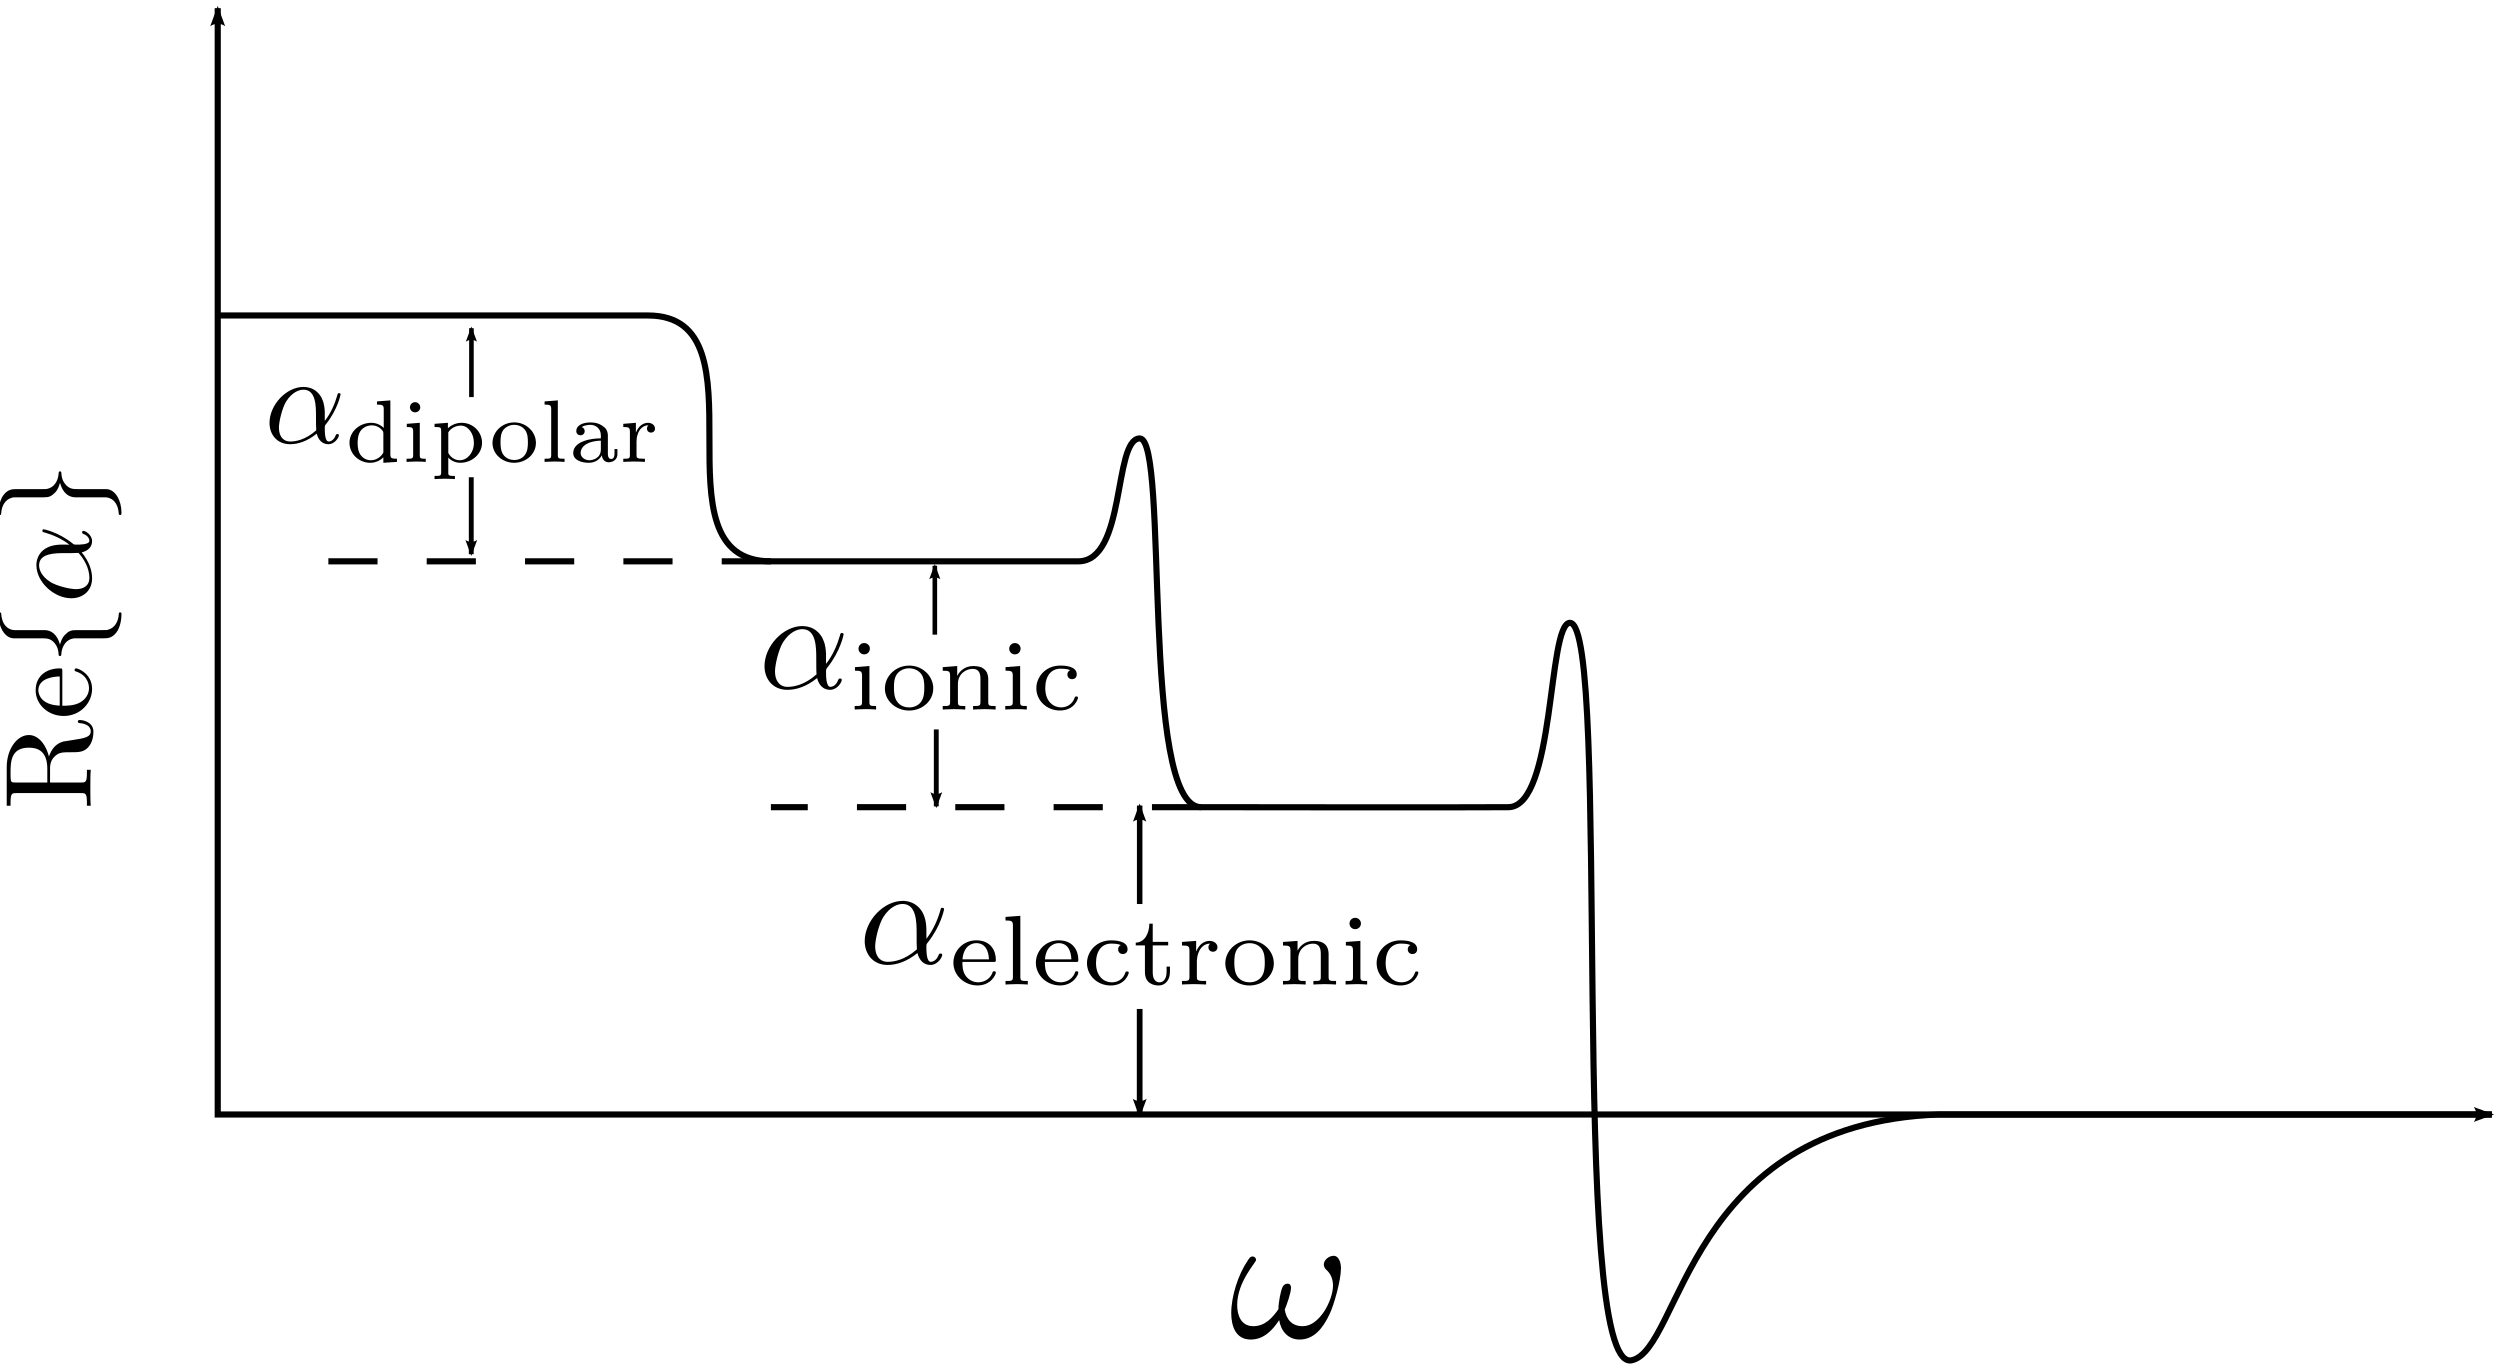 <?xml version="1.0" encoding="UTF-8" standalone="no"?>
<!-- Created with Inkscape (http://www.inkscape.org/) -->

<svg
   xmlns:ns0="http://www.iki.fi/pav/software/textext/"
   xmlns:dc="http://purl.org/dc/elements/1.1/"
   xmlns:cc="http://creativecommons.org/ns#"
   xmlns:rdf="http://www.w3.org/1999/02/22-rdf-syntax-ns#"
   xmlns:svg="http://www.w3.org/2000/svg"
   xmlns="http://www.w3.org/2000/svg"
   xmlns:sodipodi="http://sodipodi.sourceforge.net/DTD/sodipodi-0.dtd"
   xmlns:inkscape="http://www.inkscape.org/namespaces/inkscape"
   width="406.752"
   height="221.847"
   id="svg2"
   version="1.1"
   inkscape:version="0.91 r13725"
   sodipodi:docname="figure125edit1.svg">
  <sodipodi:namedview
     id="base"
     pagecolor="#ffffff"
     bordercolor="#666666"
     borderopacity="1.0"
     inkscape:pageopacity="0.0"
     inkscape:pageshadow="2"
     inkscape:zoom="1.5"
     inkscape:cx="151.36223"
     inkscape:cy="157.38244"
     inkscape:document-units="px"
     inkscape:current-layer="layer1"
     showgrid="true"
     units="in"
     width="11cm"
     inkscape:window-width="1536"
     inkscape:window-height="803"
     inkscape:window-x="-8"
     inkscape:window-y="-8"
     inkscape:window-maximized="1"
     fit-margin-top="0"
     fit-margin-left="0"
     fit-margin-right="0"
     fit-margin-bottom="0"
     inkscape:snap-grids="false">
    <inkscape:grid
       originy="-109.481"
       originx="-144.576"
       spacingy="2px"
       spacingx="2px"
       snapvisiblegridlinesonly="true"
       enabled="true"
       visible="true"
       empspacing="5"
       id="grid2984"
       type="xygrid" />
  </sodipodi:namedview>
  <defs
     id="defs4">
    <marker
       style="overflow:visible"
       id="Arrow2Lstart"
       refX="0"
       refY="0"
       orient="auto"
       inkscape:stockid="Arrow2Lstart">
      <path
         inkscape:connector-curvature="0"
         transform="matrix(1.1,0,0,1.1,1.1,0)"
         d="M 8.719,4.034 -2.207,0.016 8.719,-4.002 c -1.745,2.372 -1.735,5.617 -6e-7,8.035 z"
         style="fill-rule:evenodd;stroke-width:0.625;stroke-linejoin:round"
         id="path4495" />
    </marker>
    <marker
       style="overflow:visible"
       id="Arrow2Lend"
       refX="0"
       refY="0"
       orient="auto"
       inkscape:stockid="Arrow2Lend">
      <path
         inkscape:connector-curvature="0"
         transform="matrix(-1.1,0,0,-1.1,-1.1,0)"
         d="M 8.719,4.034 -2.207,0.016 8.719,-4.002 c -1.745,2.372 -1.735,5.617 -6e-7,8.035 z"
         style="fill-rule:evenodd;stroke-width:0.625;stroke-linejoin:round"
         id="path4498" />
    </marker>
    <marker
       inkscape:stockid="Arrow2Mend"
       orient="auto"
       refY="0"
       refX="0"
       id="Arrow2Mend"
       style="overflow:visible">
      <path
         inkscape:connector-curvature="0"
         id="path3966"
         style="fill-rule:evenodd;stroke-width:0.625;stroke-linejoin:round"
         d="M 8.719,4.034 -2.207,0.016 8.719,-4.002 c -1.745,2.372 -1.735,5.617 -6e-7,8.035 z"
         transform="scale(-0.6,-0.6)" />
    </marker>
    <marker
       style="overflow:visible"
       id="Arrow2Lend-5"
       refX="0"
       refY="0"
       orient="auto"
       inkscape:stockid="Arrow2Lend">
      <path
         inkscape:connector-curvature="0"
         transform="matrix(-1.1,0,0,-1.1,-1.1,0)"
         d="M 8.719,4.034 -2.207,0.016 8.719,-4.002 c -1.745,2.372 -1.735,5.617 -6e-7,8.035 z"
         style="fill-rule:evenodd;stroke-width:0.625;stroke-linejoin:round"
         id="path4498-1" />
    </marker>
    <marker
       style="overflow:visible"
       id="marker4532"
       refX="0"
       refY="0"
       orient="auto"
       inkscape:stockid="Arrow2Lend">
      <path
         inkscape:connector-curvature="0"
         transform="matrix(-1.1,0,0,-1.1,-1.1,0)"
         d="M 8.719,4.034 -2.207,0.016 8.719,-4.002 c -1.745,2.372 -1.735,5.617 -6e-7,8.035 z"
         style="fill-rule:evenodd;stroke-width:0.625;stroke-linejoin:round"
         id="path4534" />
    </marker>
    <marker
       style="overflow:visible"
       id="Arrow2Lend-5-6"
       refX="0"
       refY="0"
       orient="auto"
       inkscape:stockid="Arrow2Lend">
      <path
         inkscape:connector-curvature="0"
         transform="matrix(-1.1,0,0,-1.1,-1.1,0)"
         d="M 8.719,4.034 -2.207,0.016 8.719,-4.002 c -1.745,2.372 -1.735,5.617 -6e-7,8.035 z"
         style="fill-rule:evenodd;stroke-width:0.625;stroke-linejoin:round"
         id="path4498-1-3" />
    </marker>
    <marker
       style="overflow:visible"
       id="Arrow2Lend-5-2"
       refX="0"
       refY="0"
       orient="auto"
       inkscape:stockid="Arrow2Lend">
      <path
         inkscape:connector-curvature="0"
         transform="matrix(-1.1,0,0,-1.1,-1.1,0)"
         d="M 8.719,4.034 -2.207,0.016 8.719,-4.002 c -1.745,2.372 -1.735,5.617 -6e-7,8.035 z"
         style="fill-rule:evenodd;stroke-width:0.625;stroke-linejoin:round"
         id="path4498-1-0" />
    </marker>
  </defs>
  <g
     inkscape:label="Layer 1"
     inkscape:groupmode="layer"
     id="layer1"
     transform="translate(-81.547,-744.719)">
    <path
       transform="translate(-63.028,665.512)"
       inkscape:connector-curvature="0"
       id="path13961"
       d="m 180,80.536 0,180 370,0"
       style="fill:none;stroke:#000000;stroke-width:1px;stroke-linecap:butt;stroke-linejoin:miter;stroke-opacity:1;marker-start:url(#Arrow2Lstart);marker-end:url(#Arrow2Lend)" />
    <path
       sodipodi:nodetypes="csssccscccc"
       transform="translate(-63.028,665.512)"
       inkscape:connector-curvature="0"
       id="path13963"
       d="m 180,130.536 70,0 c 20,0 0,40 20,40 l 50,0 c 7.833,0 5.667,-19.833 10,-20 4.833,0 0,60 10,60 0,0 44.673,0.061 50,0 7.647,-0.087 6.333,-29.833 10,-30 6.833,0.167 -0.333,121.833 10,120 8.181,-1.587 8.892,-38.466 50,-40 l 90,0"
       style="fill:none;stroke:#000000;stroke-width:1px;stroke-linecap:butt;stroke-linejoin:miter;stroke-opacity:1" />
    <path
       transform="translate(-63.028,665.512)"
       inkscape:connector-curvature="0"
       id="path13965"
       d="m 270,170.536 -80,0"
       style="fill:none;stroke:#000000;stroke-width:1;stroke-linecap:butt;stroke-linejoin:miter;stroke-miterlimit:4;stroke-dasharray:8, 8;stroke-dashoffset:0;stroke-opacity:1" />
    <path
       transform="translate(-63.028,665.512)"
       inkscape:connector-curvature="0"
       id="path13967"
       d="m 340,210.536 -70,0"
       style="fill:none;stroke:#000000;stroke-width:1;stroke-linecap:butt;stroke-linejoin:miter;stroke-miterlimit:4;stroke-dasharray:8, 8;stroke-dashoffset:0;stroke-opacity:1" />
    <path
       inkscape:connector-curvature="0"
       id="path13969"
       d="m 266.972,891.805 0,-16.022"
       style="fill:none;stroke:#000000;stroke-width:0.895px;stroke-linecap:butt;stroke-linejoin:miter;stroke-opacity:1;marker-end:url(#Arrow2Lend)" />
    <path
       inkscape:connector-curvature="0"
       id="path13971"
       d="m 266.972,908.876 0,17.348"
       style="fill:none;stroke:#000000;stroke-width:0.931px;stroke-linecap:butt;stroke-linejoin:miter;stroke-opacity:1;marker-end:url(#Arrow2Lend)" />
    <g
       ns0:preamble=""
       ns0:text="$\\mathrm{\\alpha_{dipolar}}$"
       word-spacing="normal"
       letter-spacing="normal"
       font-size-adjust="none"
       font-stretch="normal"
       font-weight="normal"
       font-variant="normal"
       font-style="normal"
       stroke-miterlimit="10.433"
       xml:space="preserve"
       transform="matrix(2.072,0,0,-2.072,-338.401,2178.565)"
       id="content"
       style="font-style:normal;font-variant:normal;font-weight:normal;font-stretch:normal;letter-spacing:normal;word-spacing:normal;text-anchor:start;fill:none;stroke:#000000;stroke-linecap:butt;stroke-linejoin:miter;stroke-miterlimit:10.433;stroke-dasharray:none;stroke-dashoffset:0;stroke-opacity:1"><path
         id="path14874"
         d="m 228.18,659.58 0,0.07 0,0.07 -0.01,0.07 0,0.07 -0.02,0.13 -0.01,0.12 -0.03,0.12 -0.02,0.12 -0.03,0.1 -0.04,0.11 -0.04,0.09 -0.04,0.1 -0.04,0.08 -0.05,0.08 -0.06,0.08 -0.05,0.07 -0.06,0.07 -0.06,0.06 -0.06,0.05 -0.06,0.06 -0.07,0.05 -0.06,0.04 -0.07,0.04 -0.07,0.04 -0.07,0.03 -0.07,0.03 -0.08,0.02 -0.07,0.02 -0.07,0.02 -0.07,0.01 -0.07,0.01 -0.07,0.01 -0.07,0 -0.07,0.01 c -1.37,0 -2.68,-1.42 -2.68,-2.83 0,-0.92 0.6,-1.67 1.61,-1.67 l 0.02,0.21 c -0.59,0 -0.89,0.45 -0.89,1.09 0,0.48 0.26,1.56 0.57,2.06 0.47,0.73 1.01,0.92 1.36,0.92 0.98,0 0.98,-1.3 0.98,-2.08 0,-0.37 0,-0.94 0.02,-1.11 l 0,0 c -0.87,-0.77 -1.64,-0.88 -2.04,-0.88 l -0.02,-0.21 c 0.63,0 1.34,0.22 2.1,0.83 0.13,-0.53 0.46,-0.83 0.91,-0.83 0.52,0 0.83,0.54 0.83,0.7 0,0.07 -0.06,0.1 -0.12,0.1 -0.07,0 -0.1,-0.03 -0.13,-0.1 -0.18,-0.49 -0.53,-0.49 -0.55,-0.49 -0.31,0 -0.31,0.78 -0.31,1.02 0,0.21 0,0.23 0.1,0.35 0.93,1.17 1.14,2.32 1.14,2.33 0,0.02 -0.01,0.1 -0.12,0.1 -0.1,0 -0.1,-0.03 -0.15,-0.21 -0.18,-0.63 -0.5,-1.38 -0.97,-1.97 z"
         inkscape:connector-curvature="0"
         style="fill:#000000;stroke-width:0" /><path
         id="path14876"
         d="m 232.28,660.49 0,-0.25 c 0.47,0 0.53,-0.05 0.53,-0.39 l 0,-1.44 c -0.26,0.25 -0.6,0.4 -0.98,0.4 l 0.04,-0.2 c 0.33,0 0.63,-0.15 0.83,-0.4 0.08,-0.11 0.08,-0.12 0.08,-0.25 l 0,-1.49 c -0.18,-0.33 -0.54,-0.6 -0.99,-0.6 -0.39,0 -0.67,0.23 -0.81,0.43 -0.14,0.21 -0.22,0.48 -0.22,0.93 0,0.16 0,0.68 0.28,1.01 0.28,0.31 0.62,0.37 0.83,0.37 l -0.04,0.2 c -0.93,0 -1.71,-0.7 -1.71,-1.57 0,-0.87 0.74,-1.57 1.63,-1.57 0.57,0 0.91,0.31 1.03,0.43 l 0,-0.43 1.07,0.07 0,0.25 c -0.47,0 -0.52,0.05 -0.52,0.39 l 0,4.19 z"
         inkscape:connector-curvature="0"
         style="fill:#000000;stroke-width:0" /><path
         id="path14878"
         d="m 235.68,660.03 -0.01,0.02 0,0.02 0,0.02 0,0.02 -0.01,0.01 0,0.02 -0.01,0.02 0,0.02 -0.01,0.02 -0.01,0.01 -0.01,0.02 -0.01,0.02 -0.01,0.01 -0.01,0.02 -0.02,0.01 -0.01,0.02 -0.01,0.01 -0.02,0.01 -0.01,0.01 -0.02,0.02 -0.01,0.01 -0.02,0.01 -0.02,0.01 -0.02,0 -0.01,0.01 -0.02,0.01 -0.02,0 -0.02,0.01 -0.02,0 -0.03,0.01 -0.02,0 -0.02,0 c -0.21,0 -0.4,-0.17 -0.4,-0.4 0,-0.25 0.21,-0.4 0.4,-0.4 0.22,0 0.41,0.17 0.41,0.4 z"
         inkscape:connector-curvature="0"
         style="fill:#000000;stroke-width:0" /><path
         id="path14880"
         d="m 234.62,658.73 0,-0.25 c 0.43,0 0.5,-0.04 0.5,-0.38 l 0,-1.81 c 0,-0.3 -0.07,-0.3 -0.52,-0.3 l 0,-0.25 c 0.01,0 0.5,0.03 0.78,0.03 0.24,0 0.49,-0.01 0.73,-0.03 l 0,0.25 c -0.4,0 -0.47,0 -0.47,0.29 l 0,2.53 z"
         inkscape:connector-curvature="0"
         style="fill:#000000;stroke-width:0" /><path
         id="path14882"
         d="m 238.4,654.64 -0.02,0 -0.02,0 -0.02,0 -0.02,0 -0.02,0 -0.02,0 -0.02,0 -0.02,0 -0.01,0 -0.02,0 -0.01,0 -0.02,0 -0.01,0 -0.02,0.01 -0.01,0 -0.02,0 -0.01,0 -0.01,0 -0.02,0 -0.03,0 -0.02,0.01 -0.02,0 -0.01,0.01 -0.02,0 -0.01,0.01 -0.02,0.01 -0.01,0.01 -0.01,0 -0.01,0.02 -0.01,0.01 -0.01,0.01 0,0.01 -0.01,0.02 0,0.01 -0.01,0.02 0,0.02 0,0.02 0,0.02 0,0.03 0,0.02 0,0.03 0,1.14 c 0.03,-0.04 0.36,-0.41 0.94,-0.41 l -0.04,0.2 c -0.61,0 -0.88,0.53 -0.9,0.57 l 0,1.62 c 0.2,0.34 0.61,0.53 0.98,0.53 0.58,0 1.03,-0.62 1.03,-1.35 0,-0.79 -0.52,-1.37 -1.11,-1.37 l 0.04,-0.2 c 0.92,0 1.71,0.69 1.71,1.57 0,0.86 -0.71,1.57 -1.6,1.57 -0.39,0 -0.8,-0.15 -1.08,-0.43 l 0,0.43 -1.05,-0.08 0,-0.25 c 0.49,0 0.52,-0.03 0.52,-0.33 l 0,-3.21 c 0,-0.3 -0.06,-0.3 -0.52,-0.3 l 0,-0.25 c 0.02,0 0.5,0.03 0.8,0.03 0.25,0 0.73,-0.02 0.8,-0.03 z"
         inkscape:connector-curvature="0"
         style="fill:#000000;stroke-width:0" /><path
         id="path14884"
         d="m 244.76,657.22 0,0.08 -0.01,0.08 -0.01,0.08 -0.01,0.08 -0.02,0.08 -0.02,0.07 -0.03,0.08 -0.03,0.07 -0.03,0.07 -0.04,0.07 -0.04,0.07 -0.04,0.07 -0.05,0.06 -0.05,0.06 -0.06,0.06 -0.05,0.06 -0.06,0.05 -0.06,0.05 -0.07,0.05 -0.06,0.05 -0.07,0.04 -0.07,0.04 -0.08,0.04 -0.07,0.03 -0.08,0.03 -0.08,0.03 -0.08,0.02 -0.09,0.02 -0.08,0.01 -0.09,0.01 -0.09,0.01 -0.09,0 0,-0.19 c 0.42,0 0.71,-0.2 0.86,-0.41 0.2,-0.27 0.22,-0.62 0.22,-0.96 0,-0.33 -0.02,-0.7 -0.23,-0.98 -0.18,-0.27 -0.5,-0.41 -0.85,-0.41 l 0,0 c -0.25,0 -0.63,0.09 -0.86,0.43 -0.19,0.28 -0.21,0.65 -0.21,0.96 0,0.3 0.01,0.71 0.25,1.01 0.18,0.2 0.47,0.36 0.82,0.36 l 0,0.19 c -0.96,0 -1.7,-0.75 -1.7,-1.62 0,-0.86 0.77,-1.55 1.7,-1.55 0.94,0 1.71,0.69 1.71,1.55 z"
         inkscape:connector-curvature="0"
         style="fill:#000000;stroke-width:0" /><path
         id="path14886"
         d="m 246.48,660.57 -1.04,-0.08 0,-0.25 c 0.47,0 0.52,-0.05 0.52,-0.39 l 0,-3.56 c 0,-0.3 -0.07,-0.3 -0.52,-0.3 l 0,-0.25 c 0.01,0 0.5,0.03 0.78,0.03 0.26,0 0.52,-0.01 0.79,-0.03 l 0,0.25 c -0.46,0 -0.53,0 -0.53,0.3 z"
         inkscape:connector-curvature="0"
         style="fill:#000000;stroke-width:0" /><path
         id="path14888"
         d="m 250.41,657.6 0,0.07 0,0.07 0,0.06 0,0.06 -0.01,0.03 0,0.03 0,0.03 -0.01,0.03 0,0.03 -0.01,0.03 0,0.02 -0.01,0.03 -0.01,0.03 -0.01,0.02 -0.01,0.03 -0.01,0.03 -0.01,0.02 -0.01,0.03 -0.02,0.02 -0.01,0.03 -0.02,0.02 -0.02,0.03 -0.02,0.02 -0.02,0.03 -0.03,0.02 -0.02,0.03 -0.03,0.02 -0.03,0.02 c -0.29,0.24 -0.62,0.35 -1.03,0.35 -0.66,0 -1.13,-0.25 -1.13,-0.67 0,-0.22 0.15,-0.34 0.33,-0.34 0.19,0 0.33,0.14 0.33,0.32 0,0.12 -0.05,0.27 -0.24,0.32 0.25,0.18 0.65,0.18 0.69,0.18 0.39,0 0.82,-0.26 0.82,-0.84 l 0,-0.22 0,-0.18 0,-0.69 c 0,-0.67 -0.59,-0.85 -0.9,-0.85 -0.35,0 -0.69,0.23 -0.69,0.57 0,0.39 0.34,0.92 1.59,0.97 l 0,0.18 c -0.38,-0.01 -0.84,-0.03 -1.35,-0.22 -0.63,-0.23 -0.82,-0.61 -0.82,-0.93 0,-0.6 0.72,-0.77 1.22,-0.77 0.55,0 0.88,0.31 1.03,0.59 0.02,-0.29 0.21,-0.55 0.53,-0.55 0.02,0 0.69,0 0.69,0.66 l 0,0.38 -0.23,0 0,-0.38 c 0,-0.07 0,-0.4 -0.26,-0.4 -0.26,0 -0.26,0.33 -0.26,0.42 z"
         inkscape:connector-curvature="0"
         style="fill:#000000;stroke-width:0" /><path
         id="path14890"
         d="m 252.66,657.33 0,0.05 0.01,0.06 0,0.05 0,0.06 0.01,0.06 0.01,0.05 0.01,0.06 0.01,0.05 0.02,0.06 0.02,0.05 0.01,0.06 0.02,0.05 0.02,0.05 0.03,0.05 0.02,0.05 0.03,0.05 0.03,0.04 0.03,0.05 0.03,0.04 0.04,0.04 0.04,0.04 0.04,0.03 0.04,0.03 0.04,0.03 0.05,0.03 0.04,0.02 0.05,0.02 0.05,0.02 0.06,0.02 0.06,0 0.05,0.01 0.07,0 c -0.07,-0.05 -0.12,-0.14 -0.12,-0.25 0,-0.23 0.18,-0.32 0.31,-0.32 0.17,0 0.32,0.11 0.32,0.32 0,0.24 -0.22,0.45 -0.55,0.45 -0.35,0 -0.73,-0.22 -0.94,-0.75 l -0.01,0 0,0.75 -0.99,-0.08 0,-0.25 c 0.46,0 0.52,-0.05 0.52,-0.39 l 0,-1.8 c 0,-0.3 -0.07,-0.3 -0.52,-0.3 l 0,-0.25 c 0.03,0 0.5,0.03 0.79,0.03 0.3,0 0.61,-0.01 0.91,-0.03 l 0,0.25 -0.14,0 c -0.52,0 -0.52,0.08 -0.52,0.31 z"
         inkscape:connector-curvature="0"
         style="fill:#000000;stroke-width:0" /></g>    <g
       id="g14987"
       transform="matrix(2.307,0,0,-2.307,-310.468,2372.954)"
       xml:space="preserve"
       stroke-miterlimit="10.433"
       font-style="normal"
       font-variant="normal"
       font-weight="normal"
       font-stretch="normal"
       font-size-adjust="none"
       letter-spacing="normal"
       word-spacing="normal"
       ns0:text="$\\mathrm{\\alpha_{ionic}}$"
       ns0:preamble=""
       style="font-style:normal;font-variant:normal;font-weight:normal;font-stretch:normal;letter-spacing:normal;word-spacing:normal;text-anchor:start;fill:none;stroke:#000000;stroke-linecap:butt;stroke-linejoin:miter;stroke-miterlimit:10.433;stroke-dasharray:none;stroke-dashoffset:0;stroke-opacity:1"><path
         style="fill:#000000;stroke-width:0"
         inkscape:connector-curvature="0"
         d="m 228.18,659.58 0,0.07 0,0.07 -0.01,0.07 0,0.07 -0.02,0.13 -0.01,0.12 -0.03,0.12 -0.02,0.12 -0.03,0.1 -0.04,0.11 -0.04,0.09 -0.04,0.1 -0.04,0.08 -0.05,0.08 -0.06,0.08 -0.05,0.07 -0.06,0.07 -0.06,0.06 -0.06,0.05 -0.06,0.06 -0.07,0.05 -0.06,0.04 -0.07,0.04 -0.07,0.04 -0.07,0.03 -0.07,0.03 -0.08,0.02 -0.07,0.02 -0.07,0.02 -0.07,0.01 -0.07,0.01 -0.07,0.01 -0.07,0 -0.07,0.01 c -1.37,0 -2.68,-1.42 -2.68,-2.83 0,-0.92 0.6,-1.67 1.61,-1.67 l 0.02,0.21 c -0.59,0 -0.89,0.45 -0.89,1.09 0,0.48 0.26,1.56 0.57,2.06 0.47,0.73 1.01,0.92 1.36,0.92 0.98,0 0.98,-1.3 0.98,-2.08 0,-0.37 0,-0.94 0.02,-1.11 l 0,0 c -0.87,-0.77 -1.64,-0.88 -2.04,-0.88 l -0.02,-0.21 c 0.63,0 1.34,0.22 2.1,0.83 0.13,-0.53 0.46,-0.83 0.91,-0.83 0.52,0 0.83,0.54 0.83,0.7 0,0.07 -0.06,0.1 -0.12,0.1 -0.07,0 -0.1,-0.03 -0.13,-0.1 -0.18,-0.49 -0.53,-0.49 -0.55,-0.49 -0.31,0 -0.31,0.78 -0.31,1.02 0,0.21 0,0.23 0.1,0.35 0.93,1.17 1.14,2.32 1.14,2.33 0,0.02 -0.01,0.1 -0.12,0.1 -0.1,0 -0.1,-0.03 -0.15,-0.21 -0.18,-0.63 -0.5,-1.38 -0.97,-1.97 z"
         id="path14989" /><path
         style="fill:#000000;stroke-width:0"
         inkscape:connector-curvature="0"
         d="m 231.27,660.03 0,0.02 0,0.02 0,0.02 0,0.02 -0.01,0.01 0,0.02 -0.01,0.02 0,0.02 -0.01,0.02 -0.01,0.01 -0.01,0.02 -0.01,0.02 -0.01,0.01 -0.01,0.02 -0.02,0.01 -0.01,0.02 -0.01,0.01 -0.02,0.01 -0.01,0.01 -0.02,0.02 -0.01,0.01 -0.02,0.01 -0.02,0.01 -0.02,0 -0.01,0.01 -0.02,0.01 -0.02,0 -0.02,0.01 -0.02,0 -0.03,0.01 -0.02,0 -0.02,0 c -0.21,0 -0.4,-0.17 -0.4,-0.4 0,-0.25 0.21,-0.4 0.4,-0.4 0.22,0 0.4,0.17 0.4,0.4 z"
         id="path14991" /><path
         style="fill:#000000;stroke-width:0"
         inkscape:connector-curvature="0"
         d="m 230.22,658.73 0,-0.25 c 0.43,0 0.5,-0.04 0.5,-0.38 l 0,-1.81 c 0,-0.3 -0.07,-0.3 -0.52,-0.3 l 0,-0.25 c 0.01,0 0.5,0.03 0.78,0.03 0.24,0 0.49,-0.01 0.73,-0.03 l 0,0.25 c -0.4,0 -0.47,0 -0.47,0.29 l 0,2.53 z"
         id="path14993" /><path
         style="fill:#000000;stroke-width:0"
         inkscape:connector-curvature="0"
         d="m 235.74,657.22 0,0.08 0,0.08 -0.02,0.08 -0.01,0.08 -0.02,0.08 -0.02,0.07 -0.03,0.08 -0.03,0.07 -0.03,0.07 -0.04,0.07 -0.04,0.07 -0.04,0.07 -0.05,0.06 -0.05,0.06 -0.05,0.06 -0.06,0.06 -0.06,0.05 -0.06,0.05 -0.06,0.05 -0.07,0.05 -0.07,0.04 -0.07,0.04 -0.07,0.04 -0.08,0.03 -0.08,0.03 -0.08,0.03 -0.08,0.02 -0.08,0.02 -0.09,0.01 -0.08,0.01 -0.09,0.01 -0.09,0 0,-0.19 c 0.41,0 0.7,-0.2 0.86,-0.41 0.19,-0.27 0.21,-0.62 0.21,-0.96 0,-0.33 -0.02,-0.7 -0.22,-0.98 -0.19,-0.27 -0.51,-0.41 -0.85,-0.41 l 0,0 c -0.26,0 -0.64,0.09 -0.86,0.43 -0.19,0.28 -0.21,0.65 -0.21,0.96 0,0.3 0,0.71 0.25,1.01 0.17,0.2 0.46,0.36 0.82,0.36 l 0,0.19 c -0.96,0 -1.71,-0.75 -1.71,-1.62 0,-0.86 0.77,-1.55 1.71,-1.55 0.94,0 1.7,0.69 1.7,1.55 z"
         id="path14995" /><path
         style="fill:#000000;stroke-width:0"
         inkscape:connector-curvature="0"
         d="m 239.62,657.85 0,0.05 0,0.06 -0.01,0.05 -0.01,0.05 0,0.05 -0.01,0.05 -0.02,0.05 -0.01,0.04 -0.02,0.05 -0.01,0.04 -0.02,0.04 -0.03,0.04 -0.02,0.03 -0.03,0.04 -0.02,0.03 -0.03,0.03 -0.04,0.03 -0.03,0.03 -0.04,0.03 -0.04,0.02 -0.04,0.03 -0.04,0.02 -0.05,0.02 -0.05,0.01 -0.05,0.02 -0.05,0.01 -0.06,0.01 -0.06,0.01 -0.06,0.01 -0.06,0 -0.07,0.01 -0.07,0 c -0.57,0 -0.94,-0.32 -1.13,-0.68 l -0.01,0 0,0.68 -1.02,-0.08 0,-0.25 c 0.47,0 0.52,-0.05 0.52,-0.39 l 0,-1.8 c 0,-0.3 -0.07,-0.3 -0.52,-0.3 l 0,-0.25 c 0.01,0 0.5,0.03 0.79,0.03 0.26,0 0.74,-0.02 0.8,-0.03 l 0,0.25 c -0.45,0 -0.52,0 -0.52,0.3 l 0,1.25 c 0,0.73 0.58,1.07 1.04,1.07 0.49,0 0.55,-0.38 0.55,-0.73 l 0,-1.59 c 0,-0.3 -0.07,-0.3 -0.52,-0.3 l 0,-0.25 c 0.01,0 0.5,0.03 0.79,0.03 0.26,0 0.74,-0.02 0.8,-0.03 l 0,0.25 c -0.45,0 -0.52,0 -0.52,0.3 z"
         id="path14997" /><path
         style="fill:#000000;stroke-width:0"
         inkscape:connector-curvature="0"
         d="m 241.9,660.03 0,0.02 0,0.02 0,0.02 -0.01,0.02 0,0.01 0,0.02 -0.01,0.02 -0.01,0.02 -0.01,0.02 0,0.01 -0.01,0.02 -0.01,0.02 -0.01,0.01 -0.02,0.02 -0.01,0.01 -0.01,0.02 -0.01,0.01 -0.02,0.01 -0.01,0.01 -0.02,0.02 -0.02,0.01 -0.01,0.01 -0.02,0.01 -0.02,0 -0.02,0.01 -0.02,0.01 -0.02,0 -0.02,0.01 -0.02,0 -0.02,0.01 -0.02,0 -0.02,0 c -0.21,0 -0.4,-0.17 -0.4,-0.4 0,-0.25 0.2,-0.4 0.4,-0.4 0.22,0 0.4,0.17 0.4,0.4 z"
         id="path14999" /><path
         style="fill:#000000;stroke-width:0"
         inkscape:connector-curvature="0"
         d="m 240.84,658.73 0,-0.25 c 0.44,0 0.51,-0.04 0.51,-0.38 l 0,-1.81 c 0,-0.3 -0.08,-0.3 -0.53,-0.3 l 0,-0.25 c 0.02,0 0.5,0.03 0.78,0.03 0.25,0 0.5,-0.01 0.74,-0.03 l 0,0.25 c -0.4,0 -0.47,0 -0.47,0.29 l 0,2.53 z"
         id="path15001" /><path
         style="fill:#000000;stroke-width:0"
         inkscape:connector-curvature="0"
         d="m 245.4,658.52 -0.01,-0.01 -0.02,-0.01 -0.01,0 -0.01,-0.01 -0.01,0 -0.01,-0.01 -0.01,-0.01 -0.01,-0.01 -0.01,0 0,-0.01 -0.01,-0.01 -0.01,-0.01 -0.01,-0.01 0,-0.01 -0.01,-0.01 -0.01,-0.01 0,-0.01 -0.01,-0.01 0,-0.01 -0.01,-0.01 0,-0.01 -0.01,-0.01 0,-0.01 -0.01,-0.01 0,-0.01 0,-0.01 0,-0.02 0,-0.01 -0.01,-0.01 0,-0.01 0,-0.02 0,-0.01 c 0,-0.19 0.13,-0.33 0.33,-0.33 0.19,0 0.33,0.12 0.33,0.34 0,0.62 -0.96,0.62 -1.16,0.62 -1.04,0 -1.69,-0.8 -1.69,-1.6 0,-0.87 0.74,-1.57 1.66,-1.57 1.03,0 1.28,0.82 1.28,0.91 0,0.08 -0.09,0.08 -0.12,0.08 -0.09,0 -0.1,-0.02 -0.13,-0.12 -0.16,-0.43 -0.53,-0.65 -0.95,-0.65 -0.48,0 -1.11,0.36 -1.11,1.36 0,0.88 0.43,1.37 1.08,1.37 0.09,0 0.43,0 0.68,-0.1 z"
         id="path15003" /></g>    <g
       transform="matrix(0.765,0,0,0.765,91.606,641.616)"
       id="g4407">
      <g
         style="font-style:normal;font-variant:normal;font-weight:normal;font-stretch:normal;letter-spacing:normal;word-spacing:normal;text-anchor:start;fill:none;fill-opacity:1;fill-rule:evenodd;stroke:#000000;stroke-linecap:butt;stroke-linejoin:miter;stroke-miterlimit:10.433;stroke-dasharray:none;stroke-dashoffset:0;stroke-opacity:1"
         id="g4409"
         transform="matrix(0.604,0,0,-0.604,-105.615,585.014)"
         xml:space="preserve"
         stroke-miterlimit="10.433"
         font-style="normal"
         font-variant="normal"
         font-weight="normal"
         font-stretch="normal"
         font-size-adjust="none"
         letter-spacing="normal"
         word-spacing="normal"><path
           style="fill:#000000;stroke-width:0"
           inkscape:connector-curvature="0"
           d="m 479.29,417.96 -0.01,0.37 -0.01,0.35 -0.02,0.35 -0.02,0.34 -0.06,0.65 -0.09,0.63 -0.11,0.59 -0.14,0.57 -0.15,0.54 -0.18,0.51 -0.19,0.49 -0.21,0.45 -0.23,0.44 -0.25,0.4 -0.26,0.38 -0.27,0.36 -0.29,0.33 -0.3,0.31 -0.31,0.29 -0.31,0.26 -0.33,0.24 -0.34,0.22 -0.34,0.2 -0.35,0.18 -0.35,0.16 -0.36,0.14 -0.35,0.12 -0.36,0.11 -0.37,0.09 -0.36,0.06 -0.36,0.06 -0.35,0.04 -0.35,0.02 -0.35,0 -0.05,-1.09 c 4.94,0 4.94,-6.53 4.94,-10.41 0,-1.84 0,-4.73 0.09,-5.57 l 0,0 c -4.37,-3.85 -8.22,-4.39 -10.2,-4.39 -3,0 -4.49,2.25 -4.49,5.43 0,2.44 1.3,7.82 2.89,10.36 2.33,3.64 5.04,4.58 6.77,4.58 l 0.05,1.09 c -6.82,0 -13.39,-7.12 -13.39,-14.14 0,-4.64 2.98,-8.42 8.06,-8.42 3.14,0 6.73,1.14 10.51,4.19 0.66,-2.64 2.3,-4.19 4.54,-4.19 2.64,0 4.18,2.74 4.18,3.53 0,0.36 -0.29,0.5 -0.59,0.5 -0.36,0 -0.5,-0.14 -0.66,-0.5 -0.89,-2.43 -2.68,-2.43 -2.78,-2.43 -1.54,0 -1.54,3.89 -1.54,5.07 0,1.05 0,1.16 0.5,1.75 4.68,5.88 5.73,11.66 5.73,11.71 0,0.11 -0.06,0.5 -0.61,0.5 -0.5,0 -0.5,-0.14 -0.75,-1.05 -0.89,-3.14 -2.53,-6.92 -4.87,-9.86 z"
           id="path4411" /><path
           style="fill:#000000;stroke-width:0"
           inkscape:connector-curvature="0"
           d="m 502.77,406.7 0.07,0 0.06,0 0.06,0 0.06,0 0.06,0 0.05,0 0.05,0.01 0.05,0 0.05,0.01 0.04,0 0.04,0.01 0.04,0.01 0.04,0.01 0.04,0.01 0.03,0.02 0.03,0.02 0.03,0.02 0.02,0.02 0.02,0.02 0.03,0.03 0.02,0.03 0.01,0.03 0.01,0.02 0.01,0.02 0.01,0.02 0,0.02 0.01,0.02 0.01,0.02 0,0.02 0.01,0.03 0,0.02 0,0.03 0.01,0.02 0,0.03 0,0.03 0.01,0.03 0,0.03 0,0.03 0,0.04 0,0.03 0,0.03 0,0.04 c 0,3.06 -1.71,6.83 -6.9,6.83 -4.56,0 -8.05,-3.63 -8.05,-7.92 0,-4.43 3.88,-7.97 8.5,-7.97 4.7,0 6.45,3.76 6.45,4.53 0,0.14 -0.07,0.48 -0.59,0.48 -0.45,0 -0.53,-0.22 -0.62,-0.56 -1.1,-2.81 -3.74,-3.34 -4.99,-3.34 -1.64,0 -3.2,0.73 -4.25,2.06 -1.3,1.62 -1.33,3.75 -1.33,5.11 l 0.03,0.91 c 0.39,4.92 3.52,5.71 4.85,5.71 4.28,0 4.42,-4.84 4.47,-5.71 l -9.32,0 -0.03,-0.91 z"
           id="path4413" /><path
           style="fill:#000000;stroke-width:0"
           inkscape:connector-curvature="0"
           d="m 512.37,422.95 -5.22,-0.39 0,-1.25 c 2.33,0 2.61,-0.25 2.61,-1.95 l 0,-17.85 c 0,-1.5 -0.34,-1.5 -2.61,-1.5 l 0,-1.25 c 0.06,0 2.5,0.14 3.91,0.14 1.31,0 2.61,-0.03 3.94,-0.14 l 0,1.25 c -2.27,0 -2.63,0 -2.63,1.5 z"
           id="path4415" /><path
           style="fill:#000000;stroke-width:0"
           inkscape:connector-curvature="0"
           d="m 531.8,406.7 0.07,0 0.07,0 0.06,0 0.06,0 0.05,0 0.06,0 0.05,0.01 0.05,0 0.04,0.01 0.05,0 0.04,0.01 0.04,0.01 0.04,0.01 0.03,0.01 0.03,0.02 0.03,0.02 0.03,0.02 0.03,0.02 0.02,0.02 0.02,0.03 0.02,0.03 0.02,0.03 0.01,0.02 0,0.02 0.01,0.02 0.01,0.02 0,0.02 0.01,0.02 0.01,0.02 0,0.03 0.01,0.02 0,0.03 0,0.02 0.01,0.03 0,0.03 0,0.03 0,0.03 0.01,0.03 0,0.04 0,0.03 0,0.03 0,0.04 c 0,3.06 -1.72,6.83 -6.91,6.83 -4.56,0 -8.04,-3.63 -8.04,-7.92 0,-4.43 3.87,-7.97 8.5,-7.97 4.7,0 6.45,3.76 6.45,4.53 0,0.14 -0.08,0.48 -0.59,0.48 -0.46,0 -0.54,-0.22 -0.63,-0.56 -1.09,-2.81 -3.73,-3.34 -4.98,-3.34 -1.64,0 -3.21,0.73 -4.25,2.06 -1.3,1.62 -1.33,3.75 -1.33,5.11 l 0.03,0.91 c 0.39,4.92 3.51,5.71 4.84,5.71 4.28,0 4.42,-4.84 4.47,-5.71 l -9.31,0 -0.03,-0.91 z"
           id="path4417" /><path
           style="fill:#000000;stroke-width:0"
           inkscape:connector-curvature="0"
           d="m 547.78,412.67 -0.06,-0.03 -0.05,-0.03 -0.06,-0.03 -0.05,-0.03 -0.05,-0.03 -0.05,-0.04 -0.05,-0.04 -0.04,-0.03 -0.05,-0.04 -0.04,-0.04 -0.04,-0.05 -0.04,-0.04 -0.04,-0.04 -0.03,-0.05 -0.04,-0.05 -0.03,-0.05 -0.03,-0.04 -0.03,-0.06 -0.02,-0.05 -0.03,-0.05 -0.02,-0.05 -0.02,-0.06 -0.02,-0.06 -0.01,-0.05 -0.02,-0.06 -0.01,-0.06 -0.01,-0.06 -0.01,-0.06 -0.01,-0.06 0,-0.07 -0.01,-0.06 0,-0.06 c 0,-0.96 0.66,-1.64 1.64,-1.64 0.94,0 1.68,0.59 1.68,1.7 0,3.11 -4.85,3.11 -5.83,3.11 -5.22,0 -8.46,-4.02 -8.46,-8.02 0,-4.39 3.72,-7.87 8.29,-7.87 5.2,0 6.42,4.11 6.42,4.53 0,0.41 -0.46,0.41 -0.6,0.41 -0.45,0 -0.48,-0.1 -0.67,-0.6 -0.76,-2.15 -2.61,-3.23 -4.73,-3.23 -2.41,0 -5.53,1.78 -5.53,6.79 0,4.43 2.15,6.86 5.39,6.86 0.45,0 2.12,0 3.37,-0.51 z"
           id="path4419" /><path
           style="fill:#000000;stroke-width:0"
           inkscape:connector-curvature="0"
           d="m 558.99,412.53 5.44,0 0,1.25 -5.44,0 0,6.4 -1.19,0 c -0.03,-3.12 -1.45,-6.57 -4.79,-6.68 l 0,-0.97 3.23,0 0,-9.41 c 0,-3.91 2.92,-4.7 4.88,-4.7 2.34,0 3.93,1.98 3.93,4.73 l 0,1.92 -1.18,0 0,-1.89 c 0,-2.36 -1.11,-3.65 -2.47,-3.65 -2.41,0 -2.41,2.92 -2.41,3.56 z"
           id="path4421" /><path
           style="fill:#000000;stroke-width:0"
           inkscape:connector-curvature="0"
           d="m 574.53,406.7 0,0.28 0.01,0.28 0.02,0.28 0.03,0.28 0.04,0.28 0.04,0.29 0.06,0.28 0.06,0.28 0.07,0.27 0.08,0.28 0.09,0.27 0.1,0.26 0.11,0.26 0.12,0.25 0.12,0.25 0.14,0.24 0.15,0.23 0.15,0.22 0.17,0.21 0.18,0.19 0.18,0.19 0.2,0.18 0.2,0.16 0.22,0.15 0.23,0.13 0.24,0.12 0.25,0.1 0.26,0.09 0.27,0.06 0.28,0.05 0.29,0.03 0.31,0.01 c -0.31,-0.25 -0.6,-0.7 -0.6,-1.25 0,-1.15 0.91,-1.61 1.57,-1.61 0.84,0 1.61,0.57 1.61,1.61 0,1.19 -1.13,2.22 -2.77,2.22 -1.73,0 -3.66,-1.08 -4.7,-3.72 l -0.03,0 0,3.72 -4.99,-0.37 0,-1.25 c 2.35,0 2.63,-0.25 2.63,-1.96 l 0,-9.03 c 0,-1.5 -0.36,-1.5 -2.63,-1.5 l 0,-1.25 c 0.18,0 2.55,0.14 3.97,0.14 1.5,0 3.05,-0.08 4.53,-0.14 l 0,1.25 -0.69,0 c -2.57,0 -2.57,0.39 -2.57,1.58 z"
           id="path4423" /><path
           style="fill:#000000;stroke-width:0"
           inkscape:connector-curvature="0"
           d="m 601.63,406.18 -0.02,0.41 -0.03,0.4 -0.05,0.4 -0.07,0.39 -0.1,0.39 -0.11,0.38 -0.13,0.38 -0.15,0.36 -0.17,0.36 -0.19,0.35 -0.2,0.34 -0.22,0.33 -0.24,0.32 -0.25,0.31 -0.26,0.3 -0.28,0.28 -0.3,0.27 -0.31,0.26 -0.32,0.25 -0.33,0.23 -0.35,0.21 -0.36,0.2 -0.37,0.19 -0.38,0.16 -0.39,0.15 -0.4,0.13 -0.41,0.12 -0.41,0.09 -0.43,0.07 -0.43,0.06 -0.44,0.03 -0.45,0.01 0,-0.99 c 2.06,0 3.53,-0.96 4.3,-2.04 0.96,-1.36 1.07,-3.11 1.07,-4.78 0,-1.68 -0.11,-3.52 -1.12,-4.96 -0.94,-1.31 -2.53,-2.01 -4.25,-2.01 l 0,0 c -1.28,0 -3.17,0.42 -4.31,2.12 -0.94,1.44 -1.05,3.24 -1.05,4.85 0,1.5 0.03,3.56 1.25,5.04 0.87,1.02 2.34,1.78 4.11,1.78 l 0,0.99 c -4.8,0 -8.53,-3.77 -8.53,-8.13 0,-4.32 3.83,-7.76 8.53,-7.76 4.7,0 8.55,3.44 8.55,7.76 z"
           id="path4425" /><path
           style="fill:#000000;stroke-width:0"
           inkscape:connector-curvature="0"
           d="m 620.92,409.32 0,0.28 -0.02,0.28 -0.02,0.26 -0.03,0.26 -0.04,0.25 -0.05,0.24 -0.06,0.24 -0.07,0.22 -0.08,0.22 -0.09,0.21 -0.1,0.2 -0.1,0.19 -0.12,0.19 -0.13,0.17 -0.15,0.17 -0.15,0.16 -0.16,0.15 -0.17,0.14 -0.19,0.13 -0.19,0.12 -0.21,0.12 -0.22,0.1 -0.23,0.09 -0.25,0.09 -0.25,0.07 -0.27,0.07 -0.28,0.05 -0.29,0.05 -0.31,0.03 -0.31,0.03 -0.33,0.02 -0.35,0 c -2.86,0 -4.7,-1.56 -5.68,-3.37 l -0.04,0 0,3.37 -5.12,-0.37 0,-1.25 c 2.34,0 2.62,-0.25 2.62,-1.96 l 0,-9.03 c 0,-1.5 -0.35,-1.5 -2.62,-1.5 l 0,-1.25 c 0.08,0 2.52,0.14 3.98,0.14 1.29,0 3.69,-0.11 4,-0.14 l 0,1.25 c -2.26,0 -2.61,0 -2.61,1.5 l 0,6.28 c 0,3.66 2.9,5.36 5.19,5.36 2.44,0 2.75,-1.92 2.75,-3.69 l 0,-7.95 c 0,-1.5 -0.34,-1.5 -2.61,-1.5 l 0,-1.25 c 0.08,0 2.52,0.14 3.97,0.14 1.3,0 3.7,-0.11 4.02,-0.14 l 0,1.25 c -2.27,0 -2.63,0 -2.63,1.5 z"
           id="path4427" /><path
           style="fill:#000000;stroke-width:0"
           inkscape:connector-curvature="0"
           d="m 632.3,420.26 0,0.1 -0.01,0.09 -0.01,0.1 -0.02,0.09 -0.02,0.09 -0.02,0.09 -0.03,0.09 -0.04,0.09 -0.04,0.09 -0.04,0.08 -0.05,0.08 -0.05,0.09 -0.05,0.07 -0.06,0.08 -0.06,0.07 -0.07,0.07 -0.07,0.07 -0.07,0.07 -0.08,0.06 -0.08,0.06 -0.08,0.05 -0.08,0.05 -0.09,0.05 -0.09,0.04 -0.1,0.04 -0.09,0.03 -0.1,0.03 -0.1,0.02 -0.11,0.02 -0.1,0.01 -0.11,0.01 -0.11,0.01 c -1.05,0 -1.99,-0.83 -1.99,-1.99 0,-1.25 1.02,-2.01 1.99,-2.01 1.13,0 2.03,0.86 2.03,2.01 z"
           id="path4429" /><path
           style="fill:#000000;stroke-width:0"
           inkscape:connector-curvature="0"
           d="m 627,413.75 0,-1.25 c 2.19,0 2.5,-0.22 2.5,-1.93 l 0,-9.06 c 0,-1.5 -0.34,-1.5 -2.6,-1.5 l 0,-1.25 c 0.06,0 2.5,0.14 3.9,0.14 1.22,0 2.47,-0.03 3.69,-0.14 l 0,1.25 c -2.02,0 -2.38,0 -2.38,1.47 l 0,12.64 z"
           id="path4431" /><path
           style="fill:#000000;stroke-width:0"
           inkscape:connector-curvature="0"
           d="m 649.77,412.67 -0.06,-0.03 -0.06,-0.03 -0.05,-0.03 -0.06,-0.03 -0.05,-0.03 -0.05,-0.04 -0.04,-0.04 -0.05,-0.03 -0.04,-0.04 -0.05,-0.04 -0.04,-0.05 -0.04,-0.04 -0.03,-0.04 -0.04,-0.05 -0.03,-0.05 -0.03,-0.05 -0.03,-0.04 -0.03,-0.06 -0.03,-0.05 -0.02,-0.05 -0.02,-0.05 -0.02,-0.06 -0.02,-0.06 -0.02,-0.05 -0.01,-0.06 -0.02,-0.06 -0.01,-0.06 -0.01,-0.06 0,-0.06 -0.01,-0.07 0,-0.06 0,-0.06 c 0,-0.96 0.65,-1.64 1.64,-1.64 0.94,0 1.67,0.59 1.67,1.7 0,3.11 -4.84,3.11 -5.83,3.11 -5.22,0 -8.45,-4.02 -8.45,-8.02 0,-4.39 3.72,-7.87 8.28,-7.87 5.2,0 6.42,4.11 6.42,4.53 0,0.41 -0.45,0.41 -0.59,0.41 -0.46,0 -0.49,-0.1 -0.67,-0.6 -0.77,-2.15 -2.61,-3.23 -4.74,-3.23 -2.4,0 -5.53,1.78 -5.53,6.79 0,4.43 2.16,6.86 5.39,6.86 0.45,0 2.13,0 3.38,-0.51 z"
           id="path4433" /></g>    </g>
    <path
       inkscape:connector-curvature="0"
       id="path13969-9"
       d="m 233.644,847.978 0,-11.208"
       style="fill:none;stroke:#000000;stroke-width:0.749px;stroke-linecap:butt;stroke-linejoin:miter;stroke-opacity:1;marker-end:url(#Arrow2Lend-5)" />
    <path
       inkscape:connector-curvature="0"
       id="path13971-8"
       d="m 233.879,863.399 0,12.518"
       style="fill:none;stroke:#000000;stroke-width:0.791px;stroke-linecap:butt;stroke-linejoin:miter;stroke-opacity:1;marker-end:url(#Arrow2Lend-5)" />
    <path
       inkscape:connector-curvature="0"
       id="path13969-9-4"
       d="m 158.248,809.326 0,-11.208"
       style="fill:none;stroke:#000000;stroke-width:0.749px;stroke-linecap:butt;stroke-linejoin:miter;stroke-opacity:1;marker-end:url(#Arrow2Lend-5-6)" />
    <path
       inkscape:connector-curvature="0"
       id="path13971-8-8"
       d="m 158.221,822.368 0,12.518"
       style="fill:none;stroke:#000000;stroke-width:0.791px;stroke-linecap:butt;stroke-linejoin:miter;stroke-opacity:1;marker-end:url(#Arrow2Lend-5-2)" />
    <g
       transform="translate(112,622.667)"
       id="g4873">
      <g
         style="font-style:normal;font-variant:normal;font-weight:normal;font-stretch:normal;letter-spacing:normal;word-spacing:normal;text-anchor:start;fill:none;fill-opacity:1;fill-rule:evenodd;stroke:#000000;stroke-linecap:butt;stroke-linejoin:miter;stroke-miterlimit:10.433;stroke-dasharray:none;stroke-dashoffset:0;stroke-opacity:1"
         id="g4875"
         transform="matrix(0.604,0,0,-0.604,-105.615,585.014)"
         xml:space="preserve"
         stroke-miterlimit="10.433"
         font-style="normal"
         font-variant="normal"
         font-weight="normal"
         font-stretch="normal"
         font-size-adjust="none"
         letter-spacing="normal"
         word-spacing="normal"><path
           style="fill:#000000;stroke-width:0"
           inkscape:connector-curvature="0"
           d="m 485.66,424.73 0,0.21 -0.01,0.2 -0.01,0.2 -0.02,0.19 -0.02,0.18 -0.03,0.18 -0.03,0.17 -0.04,0.16 -0.04,0.16 -0.04,0.16 -0.05,0.14 -0.05,0.14 -0.05,0.13 -0.06,0.13 -0.07,0.12 -0.06,0.12 -0.07,0.1 -0.07,0.1 -0.08,0.1 -0.08,0.09 -0.08,0.08 -0.08,0.07 -0.08,0.07 -0.09,0.06 -0.09,0.05 -0.09,0.05 -0.1,0.04 -0.09,0.03 -0.1,0.02 -0.1,0.02 -0.1,0.01 -0.1,0 c -1.3,0 -2.64,-1.18 -2.64,-2.34 0,-0.48 0.23,-1.03 0.73,-1.48 0.86,-0.75 1.75,-2.1 1.75,-4.19 0,-2 -0.95,-4.83 -2.48,-7.13 -1.5,-2.14 -3.35,-3.82 -5.69,-3.82 -2.85,0 -4.39,1.78 -4.83,4.46 0.55,1.3 1.69,4.49 1.69,5.9 0,0.59 -0.25,1.09 -0.89,1.09 -0.41,0 -0.96,-0.11 -1.35,-0.84 -0.54,-1 -1.15,-4.24 -1.15,-6.04 -1.64,-2.34 -3.63,-4.57 -6.77,-4.57 -3.3,0 -4.34,2.93 -4.34,5.71 0,6.24 5.09,11.47 5.09,12.11 0,0.55 -0.41,0.96 -0.95,0.96 -0.66,0 -1,-0.66 -1.3,-1.11 -2.55,-3.69 -4.44,-9.61 -4.44,-14.14 0,-3.44 1.16,-7.13 5.24,-7.13 3.53,0 5.87,2.49 7.67,5.24 0.45,-2.89 2.39,-5.24 5.48,-5.24 3.89,0 6.29,3.03 8.07,6.78 1.2,2.44 3.09,9.21 3.09,12.3 z"
           id="path4877" /></g>    </g>
    <g
       id="g5015"
       transform="matrix(0,-0.665,0.665,0,-129.57,989.246)">
      <g
         word-spacing="normal"
         letter-spacing="normal"
         font-size-adjust="none"
         font-stretch="normal"
         font-weight="normal"
         font-variant="normal"
         font-style="normal"
         stroke-miterlimit="10.433"
         xml:space="preserve"
         transform="matrix(0.604,0,0,-0.604,-105.615,585.014)"
         id="g5017"
         style="font-style:normal;font-variant:normal;font-weight:normal;font-stretch:normal;letter-spacing:normal;word-spacing:normal;text-anchor:start;fill:none;fill-opacity:1;fill-rule:evenodd;stroke:#000000;stroke-linecap:butt;stroke-linejoin:miter;stroke-miterlimit:10.433;stroke-dasharray:none;stroke-dashoffset:0;stroke-opacity:1"><path
           id="path5019"
           d="m 477.19,423.14 0.45,0.12 0.44,0.12 0.44,0.14 0.43,0.15 0.42,0.16 0.42,0.17 0.4,0.18 0.4,0.19 0.39,0.19 0.37,0.21 0.37,0.22 0.35,0.22 0.34,0.23 0.33,0.24 0.32,0.25 0.3,0.26 0.29,0.27 0.27,0.27 0.26,0.28 0.24,0.29 0.23,0.29 0.21,0.31 0.19,0.3 0.18,0.32 0.15,0.32 0.14,0.33 0.12,0.33 0.09,0.35 0.08,0.34 0.06,0.35 0.03,0.36 0.01,0.36 c 0,4.78 -5.67,8.97 -13,8.97 l -15.64,0 0,-1.55 1.19,0 c 3.84,0 3.93,-0.54 3.93,-2.34 l 0,-26.25 c 0,-1.8 -0.09,-2.34 -3.93,-2.34 l -1.19,0 0,-1.55 c 1.78,0.16 5.33,0.16 7.27,0.16 1.93,0 5.48,0 7.28,-0.16 l 0,1.55 -1.21,0 c -3.82,0 -3.93,0.54 -3.93,2.34 l 0,12.59 0,1.11 0,12.89 c 0,1.16 0,1.75 1.09,1.91 0.5,0.09 1.95,0.09 2.95,0.09 4.47,0 10.07,-0.2 10.07,-7.42 0,-3.44 -1.21,-7.47 -8.58,-7.47 l -5.53,0 0,-1.11 5.73,0 c 0.8,0 2.89,0 4.63,-1.68 1.9,-1.8 1.9,-3.35 1.9,-6.68 0,-3.25 0,-5.23 2.03,-7.12 2.05,-1.8 4.78,-2.09 6.28,-2.09 3.89,0 4.74,4.07 4.74,5.48 0,0.3 0,0.84 -0.64,0.84 -0.55,0 -0.55,-0.45 -0.61,-0.79 -0.3,-3.55 -2.03,-4.44 -3.28,-4.44 -2.44,0 -2.85,2.55 -3.55,7.17 l -0.64,3.99 c -0.89,3.18 -3.34,4.84 -6.08,5.78 z"
           inkscape:connector-curvature="0"
           style="fill:#000000;stroke-width:0" /><path
           id="path5021"
           d="m 497.77,417.71 0.05,1.05 c 0.29,7.42 4.48,8.66 6.18,8.66 5.13,0 5.63,-6.72 5.63,-8.66 l -11.81,0 -0.05,-1.05 13.91,0 c 1.09,0 1.23,0 1.23,1.05 0,4.92 -2.69,9.75 -8.91,9.75 -5.78,0 -10.37,-5.12 -10.37,-11.36 0,-6.67 5.23,-11.5 10.97,-11.5 6.08,0 8.31,5.53 8.31,6.47 0,0.5 -0.39,0.61 -0.64,0.61 -0.45,0 -0.55,-0.3 -0.66,-0.7 -1.73,-5.13 -6.22,-5.13 -6.72,-5.13 -2.5,0 -4.48,1.49 -5.62,3.33 -1.5,2.39 -1.5,5.69 -1.5,7.48 z"
           inkscape:connector-curvature="0"
           style="fill:#000000;stroke-width:0" /><path
           id="path5023"
           d="m 528.41,436.93 0,0.19 0.02,0.2 0.02,0.2 0.03,0.21 0.04,0.21 0.05,0.22 0.06,0.21 0.07,0.22 0.08,0.22 0.1,0.22 0.11,0.22 0.12,0.22 0.13,0.22 0.15,0.21 0.17,0.21 0.18,0.21 0.19,0.2 0.22,0.2 0.23,0.19 0.24,0.18 0.27,0.18 0.28,0.16 0.31,0.16 0.32,0.15 0.34,0.13 0.36,0.13 0.39,0.11 0.4,0.1 0.22,0.05 0.21,0.04 0.22,0.03 0.23,0.04 0.24,0.03 0.24,0.02 0.24,0.03 0.26,0.01 c 0.25,0.05 0.45,0.25 0.45,0.55 0,0.55 -0.41,0.55 -0.95,0.55 -4.99,0 -9.52,-2.53 -9.57,-6.22 l 0,-11.36 c 0,-1.94 0,-3.55 -2,-5.19 -1.73,-1.43 -3.64,-1.54 -4.73,-1.59 -0.25,-0.05 -0.44,-0.25 -0.44,-0.55 0,-0.5 0.3,-0.5 0.8,-0.54 3.28,-0.21 5.67,-1.99 6.22,-4.44 0.15,-0.55 0.15,-0.64 0.15,-2.44 l 0,-9.86 c 0,-2.09 0,-3.69 2.39,-5.58 1.94,-1.5 5.24,-2.04 7.18,-2.04 0.54,0 0.95,0 0.95,0.54 0,0.5 -0.32,0.5 -0.8,0.55 -3.14,0.2 -5.59,1.8 -6.23,4.33 -0.16,0.45 -0.16,0.54 -0.16,2.34 l 0,10.47 c 0,2.3 -0.39,3.14 -1.98,4.73 -1.05,1.05 -2.5,1.55 -3.9,1.94 4.1,1.14 5.88,3.44 5.88,6.33 z"
           inkscape:connector-curvature="0"
           style="fill:#000000;stroke-width:0" /><path
           id="path5025"
           d="m 563.04,417.96 0,0.37 -0.01,0.35 -0.02,0.35 -0.02,0.34 -0.07,0.65 -0.09,0.63 -0.11,0.59 -0.13,0.57 -0.16,0.54 -0.17,0.51 -0.2,0.49 -0.21,0.45 -0.23,0.44 -0.24,0.4 -0.26,0.38 -0.28,0.36 -0.28,0.33 -0.3,0.31 -0.31,0.29 -0.32,0.26 -0.33,0.24 -0.33,0.22 -0.35,0.2 -0.34,0.18 -0.36,0.16 -0.35,0.14 -0.36,0.12 -0.36,0.11 -0.36,0.09 -0.36,0.06 -0.36,0.06 -0.36,0.04 -0.35,0.02 -0.35,0 -0.05,-1.09 c 4.94,0 4.94,-6.53 4.94,-10.41 0,-1.84 0,-4.73 0.1,-5.57 l 0,0 c -4.38,-3.85 -8.22,-4.39 -10.21,-4.39 -3,0 -4.48,2.25 -4.48,5.43 0,2.44 1.29,7.82 2.89,10.36 2.33,3.64 5.03,4.58 6.76,4.58 l 0.05,1.09 c -6.81,0 -13.39,-7.12 -13.39,-14.14 0,-4.64 2.98,-8.42 8.06,-8.42 3.14,0 6.74,1.14 10.52,4.19 0.65,-2.64 2.3,-4.19 4.53,-4.19 2.64,0 4.19,2.74 4.19,3.53 0,0.36 -0.3,0.5 -0.6,0.5 -0.36,0 -0.5,-0.14 -0.65,-0.5 -0.89,-2.43 -2.69,-2.43 -2.78,-2.43 -1.55,0 -1.55,3.89 -1.55,5.07 0,1.05 0,1.16 0.5,1.75 4.69,5.88 5.73,11.66 5.73,11.71 0,0.11 -0.06,0.5 -0.61,0.5 -0.5,0 -0.5,-0.14 -0.75,-1.05 -0.89,-3.14 -2.53,-6.92 -4.87,-9.86 z"
           inkscape:connector-curvature="0"
           style="fill:#000000;stroke-width:0" /><path
           id="path5027"
           d="m 582.2,400.37 0,-0.19 -0.02,-0.2 -0.02,-0.2 -0.03,-0.21 -0.04,-0.21 -0.05,-0.21 -0.06,-0.22 -0.07,-0.22 -0.08,-0.22 -0.1,-0.22 -0.11,-0.22 -0.12,-0.22 -0.13,-0.21 -0.15,-0.22 -0.17,-0.21 -0.18,-0.21 -0.2,-0.2 -0.21,-0.19 -0.23,-0.19 -0.25,-0.19 -0.26,-0.17 -0.28,-0.17 -0.31,-0.15 -0.32,-0.15 -0.34,-0.14 -0.36,-0.12 -0.39,-0.12 -0.4,-0.1 -0.22,-0.04 -0.21,-0.04 -0.23,-0.04 -0.22,-0.03 -0.24,-0.03 -0.24,-0.03 -0.24,-0.02 -0.25,-0.02 c -0.25,-0.05 -0.44,-0.25 -0.44,-0.55 0,-0.54 0.54,-0.54 0.98,-0.54 4.84,0 9.47,2.43 9.52,6.21 l 0,11.36 c 0,1.96 0,3.55 2,5.19 1.75,1.45 3.64,1.55 4.73,1.6 0.25,0.04 0.46,0.25 0.46,0.54 0,0.5 -0.32,0.5 -0.8,0.55 -3.3,0.2 -5.69,2 -6.24,4.44 -0.15,0.54 -0.15,0.64 -0.15,2.43 l 0,9.88 c 0,2.08 0,3.69 -2.39,5.58 -1.99,1.54 -5.42,2.03 -7.13,2.03 -0.44,0 -0.98,0 -0.98,-0.55 0,-0.5 0.29,-0.5 0.79,-0.55 3.13,-0.18 5.58,-1.79 6.22,-4.32 0.16,-0.46 0.16,-0.55 0.16,-2.35 l 0,-10.47 c 0,-2.28 0.39,-3.12 1.98,-4.73 1.05,-1.03 2.5,-1.53 3.89,-1.94 -4.07,-1.14 -5.87,-3.44 -5.87,-6.33 z"
           inkscape:connector-curvature="0"
           style="fill:#000000;stroke-width:0" /></g>    </g>
  </g>
</svg>
